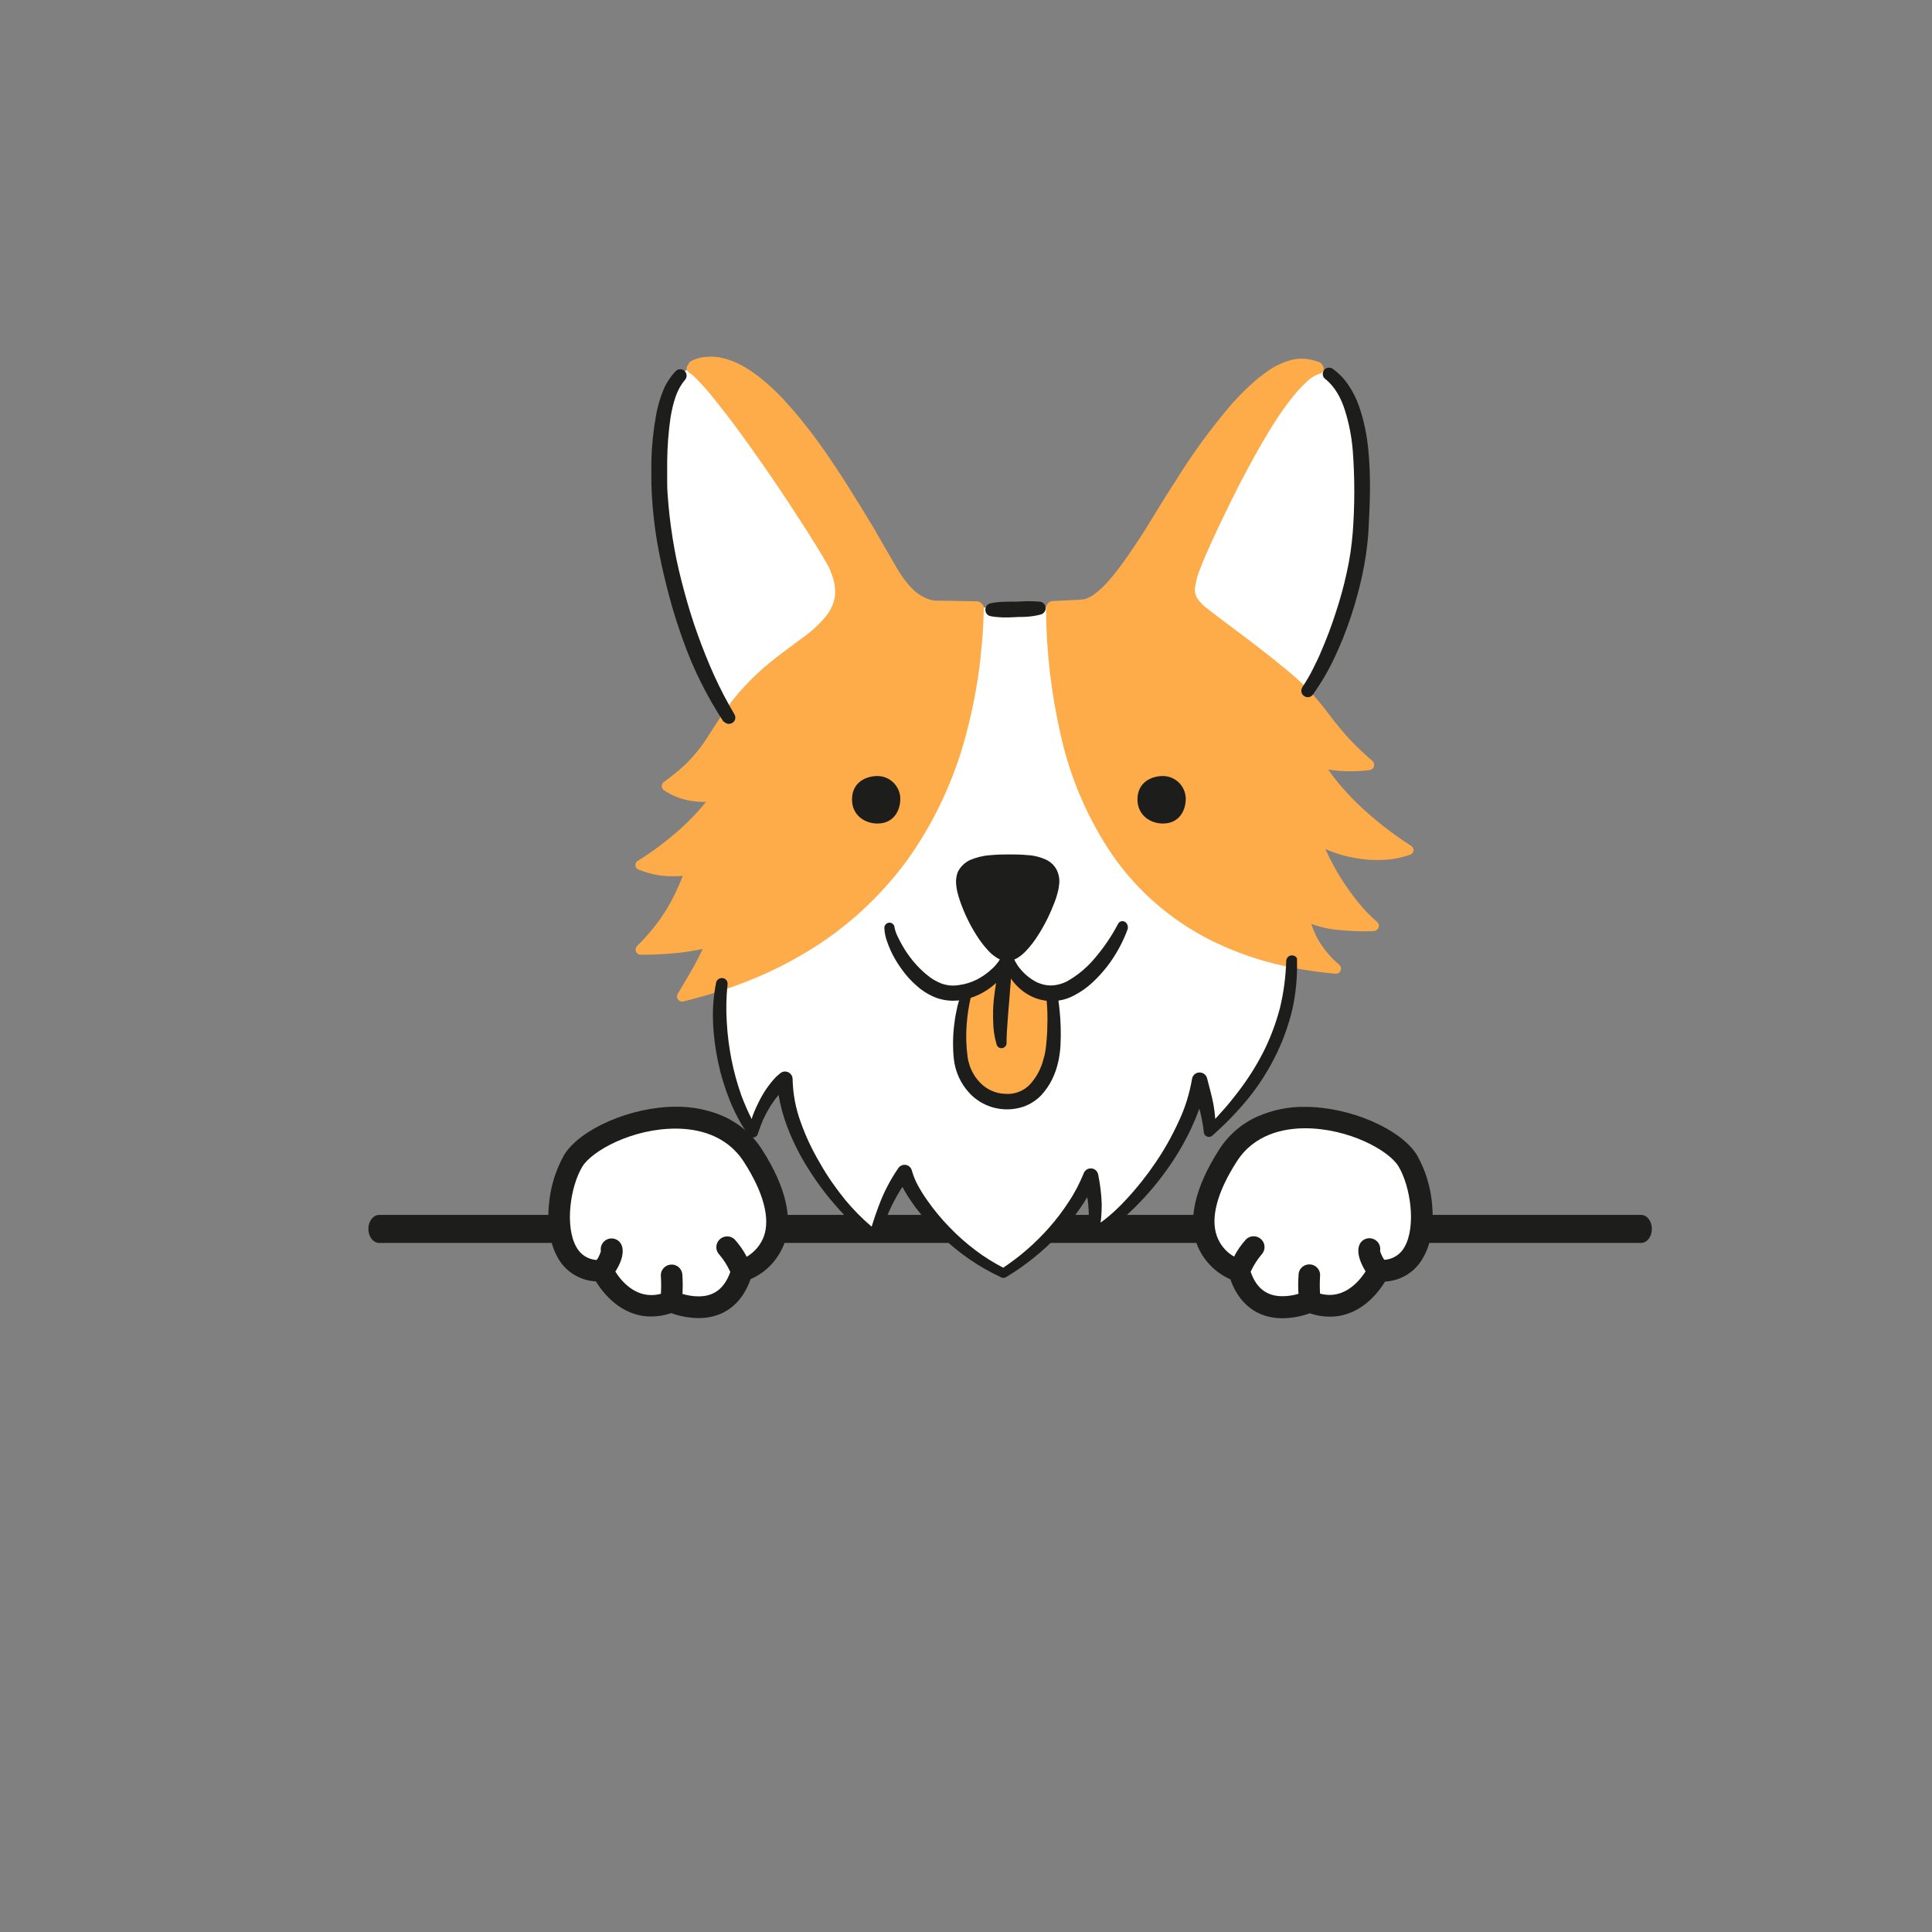 <?xml version="1.0" encoding="utf-8"?>
<!-- Generator: Adobe Illustrator 24.0.0, SVG Export Plug-In . SVG Version: 6.00 Build 0)  -->
<svg version="1.1" id="Layer_1" xmlns="http://www.w3.org/2000/svg" xmlns:xlink="http://www.w3.org/1999/xlink" x="0px" y="0px"
	 viewBox="0 0 1200 1200" style="enable-background:new 0 0 1200 1200;" xml:space="preserve">
<rect x="0" y="0" width="1200" height="1200" fill="#808080" stroke="none"/>
<style type="text/css">
	.st0{fill:#BE9A71;}
	.st1{fill:#D9A993;}
	.st2{fill:#683A32;}
	.st3{fill:#FFFFFF;}
	.st4{fill:#F78C8B;}
	.st5{fill:#1D1D1B;}
	.st6{fill:#FDAC49;}
	.st7{fill:#191919;}
	.st8{fill:#333333;}
	.st9{fill:#14192C;}
	.st10{fill:#3E3D4F;}
	.st11{fill:#A15225;}
	.st12{fill:#895834;}
	.st13{fill:#1A0A14;}
	.st14{fill:#672E28;}
	.st15{fill:#111B1D;}
	.st16{fill:#EBEBEB;}
	.st17{fill:#494859;}
	.st18{fill:#2F2627;}
	.st19{fill:#C7B6AC;}
	.st20{fill:#E2D9D4;}
	.st21{fill:#D6CDCA;}
	.st22{fill:#674043;}
	.st23{fill:#3D3834;}
	.st24{fill:#E4DACE;}
	.st25{fill:#554E46;}
	.st26{fill:#E8E8E8;}
	.st27{fill:#AEE9FA;}
	.st28{fill:#4D4D4D;}
	.st29{fill:#FDFDFD;}
	.st30{fill:#FAAF5E;}
	.st31{fill:#F8FCFC;}
	.st32{fill:#DBCFB5;}
	.st33{fill:#6D6D6D;}
	.st34{fill:#C69C6D;}
	.st35{fill:#F0B965;}
	.st36{fill:#DA7B45;}
	.st37{fill:#FAE7D6;}
	.st38{fill:#FDF8F2;}
	.st39{fill:#E2C4AA;}
	.st40{fill:#BC8571;}
	.st41{fill:#2F322A;}
	.st42{fill:#444741;}
	.st43{fill:#46282D;}
	.st44{fill:#986858;}
	.st45{fill:#F0C7A2;}
	.st46{fill:#FCE9C8;}
	.st47{fill:#808080;}
	.st48{fill:#4E4E4E;}
	.st49{fill:#E8CBA9;}
	.st50{fill:#956B50;}
</style>
<g>
	<path class="st5" d="M1019.3,772H235.5c-3.7,0-6.7-3.9-6.7-8.7s3-8.7,6.7-8.7h783.8c3.7,0,6.7,3.9,6.7,8.7S1023,772,1019.3,772z"/>
	<path class="st3" d="M467.8,717.9c37.2,58.3-7,71.4-7,71.4c-9.8,34.7-43.8,18.9-43.8,18.9c-28.6,11.7-42.9-19.1-42.9-19.1
		c-33.9,1.2-30.2-48.1-18-68.3C369.4,699.1,440.5,675.1,467.8,717.9z"/>
	<path class="st5" d="M473.5,714.3c-5.8-9.2-14.1-16.4-24-20.9c-9.3-4.1-19.5-6.1-29.7-6c-27.8,0-59.6,13.8-69.5,30.1
		c-5.2,9.4-8.4,19.7-9.3,30.4c-1.3,12.9,0.6,24.6,5.3,33c4.7,8.8,13.8,14.5,23.8,15c4.4,7.1,15.6,21.8,34.3,21.8l0,0
		c4.3,0,8.5-0.7,12.5-2.1c5.4,2,11.2,3,16.9,3.1c15.5,0,26.9-8.5,32.4-24.2c9.5-4.1,16.9-11.9,20.7-21.5
		C492.8,757.3,488.3,737.6,473.5,714.3z M474.4,768.1c-2,5.2-5.7,9.6-10.6,12.5c-2-3.9-4.6-7.6-7.6-10.9c-2.7-2.5-7-2.3-9.5,0.4
		c-2.4,2.6-2.4,6.7,0.2,9.3c2.6,3.1,4.8,6.5,6.5,10.2l0.2,0.4c-3.6,10.2-10,15.2-19.7,15.2c-3.4,0-6.8-0.6-10-1.5
		c0.2-4.1,0.2-8.3-0.1-12.4c-0.5-3.7-3.8-6.3-7.5-5.8s-6.3,3.8-5.8,7.5c0.2,3.5,0.2,7.1,0,10.6c-1.9,0.5-3.9,0.8-6,0.8l0,0
		c-11.4,0-19.1-9.4-22.3-14.6c2.7-4.2,5.6-10.3,4.2-15.5c-0.9-3.6-4.6-5.8-8.2-4.9c-3.5,0.9-5.6,4.3-5,7.8c-0.6,1.9-1.4,3.8-2.6,5.4
		c-5.4-0.3-10.2-3.4-12.7-8.2c-7.1-12.7-3.8-37.2,3.8-49.8c6-9.8,30.9-23.6,57.9-23.6c13.3,0,31.4,3.6,42.4,20.6
		C474.3,740.7,478.5,756.8,474.4,768.1L474.4,768.1z"/>
	<path class="st3" d="M762.7,717.9c-37.2,58.3,7,71.4,7,71.4c9.8,34.7,43.8,18.9,43.8,18.9c28.6,11.7,42.9-19.1,42.9-19.1
		c33.9,1.2,30.2-48.1,18-68.3C861.1,699.1,790,675.1,762.7,717.9z"/>
	<path class="st5" d="M889.5,748c-0.9-10.7-4.1-21.1-9.3-30.4c-9.9-16.3-41.7-30.1-69.5-30.1c-10.2-0.2-20.3,1.9-29.7,6
		c-9.9,4.4-18.2,11.7-24,20.9c-14.8,23.3-19.3,43-13.5,58.7c3.8,9.6,11.2,17.3,20.7,21.5c5.5,15.6,16.9,24.2,32.4,24.2
		c5.8-0.1,11.5-1.1,16.9-3.1c4,1.4,8.3,2.1,12.5,2.1l0,0c18.7,0,29.9-14.6,34.3-21.8c10-0.5,19-6.2,23.7-15
		C888.9,772.6,890.7,760.9,889.5,748z M872.5,774.3c-2.5,4.8-7.3,7.9-12.7,8.2c-1.1-1.6-2-3.5-2.6-5.4c0.7-3.7-1.7-7.2-5.4-7.9
		c-3.5-0.7-6.9,1.5-7.8,5c-1.3,5.2,1.6,11.2,4.2,15.5c-3.3,5.1-10.9,14.6-22.3,14.6l0,0c-2,0-4-0.3-6-0.8c-0.2-3.5-0.2-7.1,0-10.6
		c0.5-3.7-2.1-7.1-5.8-7.5c-3.7-0.5-7.1,2.1-7.5,5.8c-0.3,4.1-0.4,8.3-0.1,12.4c-3.3,1-6.6,1.5-10,1.5c-9.7,0-16.2-5-19.7-15.2
		l0.2-0.4c1.7-3.7,3.9-7.1,6.5-10.2c2.6-2.7,2.6-6.9-0.1-9.5c-2.6-2.5-6.6-2.6-9.3-0.2c-3,3.3-5.6,6.9-7.6,10.9
		c-4.9-2.8-8.6-7.2-10.6-12.5c-4.2-11.3,0-27.5,12.3-46.6c10.8-16.9,29-20.6,42.4-20.6c27,0,52,13.7,58,23.6
		C876.2,737.1,879.6,761.6,872.5,774.3L872.5,774.3z"/>
	<path class="st3" d="M802.5,596.9c0.8,58.9-40.4,95.8-51.2,106.8c0.3-9.6-2-17.6-6.2-32.6c-6.2,41.4-45.9,85.6-65.5,94.9
		c0.9-10.8,2.1-17.8-2.1-35.1c-6.2,15-22.6,40.8-54,60.3c-33.4-15.6-57.9-48.4-61.6-62.9c-8.9,12.1-13,22.4-18.7,39.1
		c-23.3-16.4-54.9-60.3-55.5-96.6c-5.1,3.4-15,15-19.8,33.1c-16.7-25.2-24.1-64.6-19.4-92.7c64.8-22.9,151.9-78.2,159.6-233.8
		c14.2,0,31.6-0.2,45-0.4C658.3,530.5,730.3,580.7,802.5,596.9z"/>
	<path class="st3" d="M845.2,328.9c-1.9,37.2-16.7,82.1-35.6,102.5l-0.1,0.1c-0.6-0.6-1.1-1.1-1.7-1.7c-13.1-12.7-53.1-42.7-59.6-48
		c-6.4-5.3-11.5-9.8-9.4-19.6c1.1-5.1,1.9-10.6,19.6-47.2c17.8-36.6,43.8-84.2,60.9-86C850.5,241.4,846.5,303,845.2,328.9z"/>
	<path class="st3" d="M519.2,352.7c5.7,13.4,4.5,22.9-3,32.9c-12,16-37.4,25.7-60.1,55.9c-1.2,1.6-2.4,3.2-3.4,4.6
		c-18.5-22.2-43.4-96.4-43.4-151.2c0-44,7.6-60.1,18.7-66l0,0C439.5,225.9,513.8,339.9,519.2,352.7z"/>
	<path class="st6" d="M610.1,375.3c0.7,0.6,1,1.5,1,2.4c-0.2,6.9-0.5,13.8-1.1,20.7c-0.6,6.9-1.3,13.7-2.3,20.6
		c-2,13.7-4.9,27.3-8.6,40.7c-7.5,26.9-19.7,52.4-36,75.1c-16.7,22.6-37.6,41.7-61.6,56.2c-11.9,7.2-24.4,13.4-37.4,18.5
		c-12.9,5.1-26.1,9.2-39.6,12.5h-0.1c-1.7,0.4-3.4-0.6-3.8-2.3c-0.2-0.9,0-1.8,0.4-2.5l0,0c3.6-6.2,7.4-12.3,10.8-18.5
		c1.7-3.1,3.2-6.2,4.7-9.3l-1.8,0.4c-4.1,0.8-8.2,1.4-12.2,1.9c-8.1,0.9-16.2,1.3-24.3,1.3H398c-1.7,0-3.2-1.3-3.2-3.1
		c0,0,0-0.1,0-0.1c0-0.9,0.4-1.7,1-2.3l0,0c3.6-3.6,7-7.3,10.1-11.2c3.1-3.8,5.9-7.9,8.5-12.1c3.8-6.4,7-13.2,9.7-20.2
		c-3.2,0.3-6.5,0.3-9.7,0.2c-3-0.2-6-0.6-9-1.3c-2.9-0.7-5.7-1.6-8.5-2.7h-0.2c-1.6-0.6-2.4-2.4-1.8-4c0.3-0.7,0.8-1.3,1.4-1.6l0,0
		c9.6-6,18.7-12.9,27.1-20.5c5.4-4.9,10.5-10.3,15.1-16c-2.5,0-5-0.1-7.5-0.4c-3.3-0.4-6.5-1.2-9.6-2.3c-3.1-1.1-6.1-2.6-8.9-4.5
		l0,0c-1.5-1-1.9-3-0.9-4.5c0.2-0.3,0.5-0.6,0.9-0.8l0,0l4.1-3.1l4-3.2c2.6-2.1,5.1-4.4,7.4-6.8c4.6-4.8,8.7-10.1,12.2-15.8
		c3.7-5.8,7.5-11.8,11.7-17.6c4.2-5.8,8.9-11.3,14-16.4c10-10.3,21.9-18.6,32.9-26.8c5.4-3.8,10.2-8.3,14.4-13.4
		c1.9-2.4,3.4-5.1,4.4-8c1-2.8,1.3-5.8,1.1-8.7c-0.3-3.1-1-6.2-2.1-9.1c-0.3-0.7-0.6-1.5-0.9-2.3c-0.2-0.4-0.3-0.7-0.4-1l-0.5-1.1
		c-0.7-1.4-1.6-2.9-2.5-4.4c-3.4-5.9-7.1-11.8-10.8-17.7c-7.5-11.7-15.1-23.3-23-34.8c-7.9-11.5-15.9-22.8-24.2-33.9
		c-4.2-5.5-8.5-11-12.7-16.2c-2.1-2.6-4.5-5.1-6.7-7.6c-1.1-1.2-2.3-2.4-3.4-3.5c-0.6-0.5-1.1-1-1.7-1.5c-0.5-0.4-1.1-0.8-1.3-0.9
		l-0.9-0.7c-1.3-1-1.5-2.9-0.5-4.2c0.1-0.1,0.2-0.2,0.3-0.3c0.3-1,1-1.9,2-2.4c1.4-0.7,2.8-1.3,4.2-1.7c1.5-0.4,3-0.7,4.5-0.8
		c3-0.3,6-0.2,8.9,0.3c5.6,1.1,11,3.2,15.9,6.2c4.7,2.8,9.1,6.1,13.2,9.7c4.1,3.5,7.9,7.3,11.5,11.2c14.4,15.7,26.4,33,37.7,50.7
		c5.6,8.8,11.1,17.7,16.5,26.7c5.3,9,10.4,18.2,15.6,26.9c0.7,1.1,1.3,2.1,2,3.2l1,1.5l1.1,1.5c1.4,1.9,2.9,3.8,4.6,5.5
		c3,3.3,6.8,5.7,11,7.2c1,0.3,2,0.5,3.1,0.7c0.6,0,1.1,0.1,1.6,0.1h0.8h1l7.8,0.1l15.6,0.3l0,0C608.2,373.7,609.4,374.3,610.1,375.3
		z M876.2,525.2L876.2,525.2c-11.7-7.5-22.6-16.1-32.6-25.6c-4.9-4.8-9.6-9.8-13.9-15.2c-1.7-2.1-3.2-4.2-4.7-6.4
		c2.1,0.3,4.4,0.6,6.6,0.8c6.4,0.5,12.7,0.3,19.1-0.5c1.8-0.2,3-1.8,2.8-3.6c-0.1-0.8-0.5-1.5-1.1-2.1l0,0c-5-4.2-9.7-8.8-14.2-13.5
		c-4.4-4.8-8.6-9.9-12.5-15.1c-4.1-5.5-8.5-10.8-13.2-15.8c-4.8-4.9-9.9-9.4-15.3-13.7c-10.4-8.6-21.1-16.7-31.8-24.7l-8-6
		c-2.7-2.1-5.3-4-7.8-6c-2.3-1.7-4.3-3.8-6-6.2c-1.2-2.1-1.7-4.6-1.3-7.1c0.2-1.2,0.6-3.1,0.9-4.5c0.4-1.4,0.8-3,1.4-4.5
		c1.1-3,2.3-6.1,3.6-9.1c2.6-6.1,5.4-12.1,8.2-18.1c5.7-12,11.5-24,17.8-35.7c6.2-11.7,12.8-23.3,20.1-34.3
		c3.6-5.4,7.5-10.6,11.7-15.5c2.1-2.3,4.3-4.5,6.6-6.6c1.8-1.6,3.9-2.9,6.2-3.8c0.3-0.1,0.7-0.2,1-0.3h0.1c1.7-0.4,2.7-2.2,2.2-3.8
		c-0.1-0.3-0.2-0.6-0.4-0.8c-0.3-1.2-1.2-2.1-2.4-2.6c-2.6-1-5.3-1.6-8.1-2c-2.9-0.3-5.9-0.1-8.8,0.6c-5.3,1.4-10.3,3.7-14.7,6.8
		c-4.2,2.9-8.3,6.2-12,9.7c-3.7,3.5-7.2,7.1-10.6,10.9c-12.9,15.1-24.7,31.2-35.1,48.1c-5.4,8.3-10.6,16.7-15.7,25.1l-3.8,6.2
		c-1.2,1.9-2.6,4.1-4,6.1c-2.7,4-5.4,8.1-8.2,12c-2.8,3.9-5.7,7.7-8.8,11.3c-2.9,3.5-6.2,6.7-9.8,9.4c-1.6,1.2-3.3,2.1-5.2,2.8
		c-0.9,0.3-1.7,0.4-2.6,0.5c-1.1,0.1-2.3,0.2-3.5,0.2c-4.8,0.3-9.7,0.5-14.6,0.7c-1.4,0.1-2.6,0.8-3.3,2c-0.5,0.6-0.8,1.3-0.8,2.1
		c0.1,26.7,3.2,53.4,9.2,79.5c5.9,26.4,16.7,51.5,31.9,74c15.6,22.5,36.6,40.7,61,53c12.1,6,24.8,10.8,37.9,14.2
		c13,3.3,26.3,5.5,39.7,6.7c1.8,0.2,3.3-1.1,3.5-2.9c0.1-1-0.3-2-1.1-2.7l0,0c-5.4-4.5-9.9-10-13.4-16.1c-1.6-3-2.9-6.1-4-9.3
		l1.7,0.6c4.1,1.4,8.2,2.4,12.5,2.9c8.2,1,16.4,1.4,24.7,1c0.9,0,1.8-0.5,2.4-1.2c1.1-1.4,1-3.4-0.4-4.5c0,0,0,0,0,0l0,0
		c-4.4-3.8-8.4-8-12-12.5c-3.7-4.6-7.1-9.4-10.2-14.3c-3.7-5.9-7.1-12.1-9.9-18.5c0.8,0.4,1.7,0.7,2.5,1.1
		c5.3,2.1,10.8,3.7,16.4,4.6c5.6,1,11.3,1.4,16.9,1.1c5.7-0.2,11.4-1.3,16.8-3.2c1.7-0.6,2.6-2.4,2-4
		C877.4,526.2,876.9,525.6,876.2,525.2L876.2,525.2z"/>
	<path class="st5" d="M529.2,496.6c0-10.8,8.7-14.6,15.9-14.6c7.8,0.1,14,6.4,14.1,14.1c0,7.7-4.4,15.4-14.1,15.4
		C537.6,511.6,529.2,506.7,529.2,496.6z"/>
	<path class="st5" d="M706.5,496.6c0-10.8,8.7-14.6,15.9-14.6c7.8,0.1,14,6.4,14.1,14.1c0,7.7-4.4,15.4-14.1,15.4
		C714.9,511.6,706.6,506.7,706.5,496.6z"/>
	<path class="st6" d="M653,616.8c1.5,11,1.8,22,0.9,33c-1.8,19.3-11.9,34.9-29.2,34.4s-26.3-14.6-28-26.1c-1.8-14.3-0.4-28.9,4-42.7
		l0,0c13-3.6,22.8-13.9,24.6-22.2C628.6,606,640,616.8,653,616.8z"/>
	<path class="st5" d="M698.6,572.5c-1.6-0.8-3.4-0.2-4.2,1.4l0,0c-3.8,7.3-8.4,14.1-13.7,20.4c-5,6.2-11,11.3-17.9,15.2
		c-3.1,1.6-6.6,2.5-10.1,2.6c-0.9,0-1.7-0.1-2.6-0.2c-0.9-0.1-1.7-0.3-2.5-0.5c-1.7-0.5-3.4-1.1-4.9-2c-3.2-1.8-6.1-4.2-8.5-7
		c-1.7-1.9-3.1-4.1-4.2-6.4c0.9-0.4,1.8-0.9,2.6-1.4c1.8-1.2,3.4-2.6,4.9-4.2c2.7-2.9,5.1-6.1,7.2-9.4c4.2-6.5,7.6-13.5,10.4-20.8
		c0.7-1.8,1.3-3.7,1.8-5.7c0.6-2.1,0.9-4.3,1.1-6.5c0.1-2.6-0.5-5.3-1.6-7.6c-0.3-0.6-0.7-1.2-1.1-1.8c-0.4-0.6-0.9-1.1-1.4-1.7
		l-1.6-1.4c-0.6-0.4-1.1-0.7-1.7-1.1c-4-2-8.3-3.1-12.7-3.3c-4-0.4-7.8-0.4-11.6-0.4s-7.6,0.1-11.6,0.5c-4.3,0.3-8.5,1.4-12.5,3.1
		c-2.4,1.2-4.5,3-6,5.1c-0.4,0.6-0.7,1.2-1.1,1.8c-0.3,0.7-0.5,1.3-0.7,2c-0.2,0.6-0.3,1.3-0.4,2c-0.1,0.6-0.2,1.3-0.2,2
		c0,2.2,0.3,4.5,0.8,6.7c0.5,2,1,3.9,1.7,5.8c2.6,7.4,5.9,14.4,10.1,21c2.1,3.4,4.5,6.6,7.2,9.5c1.4,1.6,3,3,4.8,4.2
		c0.8,0.6,1.7,1.1,2.6,1.5c-0.3,0.6-0.7,1.1-1,1.6c-1.1,1.5-2.4,3-3.8,4.2c-2.8,2.7-6,4.9-9.4,6.7c-3.4,1.7-7.1,2.9-10.9,3.4
		c-0.9,0.2-1.9,0.3-2.8,0.3c-0.9,0.1-1.8,0.1-2.7,0c-1.7-0.1-3.4-0.5-5.1-1c-3.5-1.3-6.8-3.2-9.7-5.7c-3.1-2.5-5.9-5.4-8.5-8.5
		c-2.6-3.2-4.9-6.5-6.9-10.1c-1-1.7-1.9-3.6-2.8-5.4c-0.8-1.7-1.4-3.4-1.8-5.2v-0.3c-0.2-1.8-1.8-3-3.5-2.8s-3,1.8-2.8,3.5l0,0
		c0.1,2.5,0.6,5,1.4,7.4c0.7,2.2,1.6,4.3,2.5,6.4c1.9,4.2,4.3,8.1,7,11.8c2.7,3.8,5.9,7.3,9.4,10.3c3.7,3.3,8,5.8,12.6,7.5
		c2.5,0.8,5,1.3,7.6,1.5c1.3,0.1,2.5,0.1,3.8,0c0.7,0,1.4,0,2.1-0.2c-0.3,1.2-0.7,2.4-1,3.6c-0.8,3.5-1.5,7.1-1.9,10.6
		c-1,7.3-1.1,14.6-0.4,21.9c0.8,8,4.2,15.6,9.7,21.5c5.7,6.1,13.5,9.7,21.8,10.1c4.2,0.2,8.3-0.4,12.3-1.8c3.9-1.5,7.5-3.8,10.4-6.8
		c2.7-2.9,5-6.2,6.8-9.8c1.7-3.5,3-7.1,3.8-10.8c0.5-1.8,0.7-3.7,1-5.5c0.3-1.9,0.4-3.7,0.5-5.5c0.2-3.6,0.2-7.2,0.1-10.8
		c-0.1-3.6-0.3-7.2-0.7-10.7c-0.2-1.9-0.4-3.9-0.7-5.8c3.5-0.5,6.8-1.6,9.9-3.3c4.2-2.2,8-4.9,11.4-8.1c3.3-3.1,6.3-6.4,9.1-10
		c5.4-7.1,9.7-14.9,12.7-23.3C700.7,574.9,700,573.2,698.6,572.5z M650.5,637.7c0,3.4-0.3,6.8-0.6,10.2c-0.1,1.7-0.4,3.3-0.6,4.9
		c-0.2,1.6-0.6,3.2-1.1,4.7c-1.4,6-4.4,11.6-8.6,16.2c-4,4.1-9.7,6.2-15.4,5.7c-5.9-0.2-11.5-2.8-15.5-7c-2.1-2.2-3.8-4.6-5.1-7.3
		c-0.3-0.7-0.6-1.4-0.9-2.1s-0.5-1.4-0.7-2.1c-0.2-0.7-0.4-1.4-0.6-2.1l-0.2-1.1l-0.2-1.2c-0.9-6.6-1.1-13.3-0.6-19.9
		c0.4-5.7,1.2-11.3,2.5-16.8c5.9-1.9,11.3-5.1,15.8-9.3c-0.6,3.6-1.1,7.3-1.5,11c-0.4,4.4-0.5,8.8-0.3,13.3c0.1,4.6,0.7,9.1,2,13.5
		c0.3,1.8,1.9,3,3.6,2.7s3-1.9,2.7-3.6v-0.2c0-4,0.3-8.1,0.6-12.3c0.3-4.2,0.6-8.4,1-12.6l1-12.7l0.1-1.8c2.7,3.9,6.1,7.2,10.1,9.6
		c3.7,2.3,7.8,3.7,12.1,4.2C650.6,626.8,650.7,632.3,650.5,637.7z"/>
	<path class="st5" d="M449.4,448.3c-10.4-15.9-18.9-32.9-25.2-50.8c-3.2-8.9-6.1-17.9-8.5-27c-2.4-9.1-4.6-18.3-6.4-27.5
		c-1.8-9.2-3.1-18.7-3.9-28.1c-0.4-4.7-0.7-9.5-0.8-14.3c-0.1-4.8,0-9.5,0-14.2c0.2-9.6,1.2-19.2,2.9-28.6c0.9-4.9,2.2-9.6,4-14.2
		c1.8-4.9,4.7-9.4,8.3-13.2c1.6-1.5,4.1-1.4,5.6,0.2c1.4,1.5,1.4,3.8,0.1,5.3l0,0c-2.6,3.1-4.6,6.7-5.9,10.6
		c-1.4,4.1-2.4,8.4-3.1,12.7c-1.3,9-2,18.1-2.1,27.1c0,4.6,0,9.2,0,13.7s0.4,9.1,0.8,13.7c0.8,9.1,2.1,18.2,3.7,27.2
		c1.6,9,3.8,18,6.2,26.8c2.4,8.9,5.1,17.7,8.2,26.3c1.5,4.2,3.2,8.6,4.9,12.9c1.7,4.3,3.5,8.5,5.4,12.7c3.8,8.3,8,16.4,12.7,24.3
		l0,0c1,2,0.2,4.4-1.8,5.3c-1.7,0.8-3.7,0.4-4.9-1.1L449.4,448.3z M849.8,278.6c-0.9-9.1-2.8-18-5.8-26.6c-1.6-4.5-3.7-8.7-6.4-12.7
		c-2.7-4.1-6.1-7.6-10.1-10.4c-1.9-1.1-4.3-0.5-5.4,1.4c-0.9,1.6-0.6,3.7,0.8,4.9l0,0c6.2,4.8,10.1,12.1,12.5,19.8
		c2.5,8,4.1,16.2,4.8,24.5c1.3,17.1,1.3,34.3,0,51.4c-0.7,8.5-1.9,16.8-3.8,25.1c-1.8,8.3-4.1,16.6-6.8,24.7
		c-2.6,8.1-5.6,16.1-9,23.9c-0.8,2-1.7,3.9-2.6,5.8c-0.9,1.9-1.9,3.8-2.8,5.7c-1.9,3.8-4.1,7.4-6.4,10.9v0.1
		c-1.1,1.9-0.5,4.3,1.5,5.4c1.7,1,3.9,0.6,5.1-1c5.2-7.3,9.8-15.1,13.6-23.3c3.8-8,7.1-16.3,9.9-24.7c2.8-8.4,5.2-17,7.1-25.7
		c1.9-8.7,3.2-17.6,3.9-26.5C850.8,314.1,851.7,296.5,849.8,278.6L849.8,278.6z M802.6,593.4c-2-0.1-3.6,1.5-3.7,3.4v0.1
		c-0.3,9.9-1.6,19.6-3.9,29.2c-2.5,9.5-6,18.8-10.4,27.5c-4.5,8.8-9.9,17.2-15.9,25c-3,3.9-6.1,7.8-9.5,11.5
		c-1.4,1.6-2.9,3.3-4.4,4.9v-0.3c-0.2-2.9-0.6-5.8-1.1-8.7c-0.5-2.8-1.2-5.6-1.9-8.3l-2.1-8.1c-0.7-2.5-3.3-4-5.9-3.3
		c-1.8,0.5-3.1,2-3.4,3.8l0,0c-1.6,9.3-4.4,18.4-8.5,26.9c-4,8.7-8.7,17.1-14.1,25c-5.4,8-11.4,15.6-18,22.7
		c-4.9,5.4-10.3,10.4-16.2,14.7c0-0.8,0.2-1.5,0.3-2.3c0.3-3.1,0.4-6.2,0.4-9.3c-0.2-6.2-1-12.3-2.2-18.3c-0.3-1.5-1.3-2.8-2.7-3.4
		c-2.4-1-5.1,0-6.2,2.4c0,0,0,0,0,0l-0.1,0.3l0,0c-2.5,6.1-5.5,12-9.2,17.5c-3.6,5.6-7.6,10.9-12,15.9c-4.4,5-9.1,9.7-14.2,14.1
		c-4.6,4-9.5,7.7-14.6,11.1c-5.9-3.1-11.6-6.6-16.9-10.6c-5.9-4.4-11.3-9.2-16.4-14.5c-5.1-5.2-9.7-10.8-13.9-16.8
		c-2.1-2.9-4-6-5.7-9.1c-1.6-2.9-2.9-6-3.8-9.3l0,0c-0.3-1.1-0.9-2.1-1.9-2.8c-2.1-1.5-5.1-0.9-6.5,1.2l0,0
		c-4.3,6.2-7.9,12.9-10.8,19.9c-2.2,5.5-4.1,11-5.8,16.5c-5.9-5-11.4-10.6-16.4-16.6c-5.9-7.3-11.3-15-15.9-23.2
		c-4.7-8-8.7-16.4-11.8-25.2c-3.1-8.5-4.8-17.5-5-26.6v-0.1c0-1-0.3-1.9-0.9-2.7c-1.5-2.1-4.4-2.6-6.5-1.1l0,0
		c-1.5,1.2-3,2.5-4.2,3.9c-1.2,1.4-2.4,2.8-3.4,4.2c-2.1,2.8-3.9,5.8-5.5,8.9c-1.6,3.1-3,6.2-4.2,9.4c-0.3,0.8-0.5,1.5-0.7,2.3
		c-2.4-4.7-4.5-9.6-6.4-14.6c-2.6-7.4-4.7-14.9-6.2-22.6c-1.5-7.7-2.5-15.5-2.9-23.3c-0.5-7.8-0.3-15.6,0.5-23.3l0,0
		c0.2-2-1.3-3.7-3.3-3.8c-1.8-0.1-3.3,1-3.8,2.7c-1.6,8.2-2.3,16.5-1.9,24.8c0.3,8.3,1.4,16.5,3.1,24.6c1.7,8.1,4.1,16,7.2,23.7
		c3.1,7.7,7,15.1,11.8,21.9l0,0c0.4,0.6,1,1,1.7,1.2c1.7,0.5,3.5-0.4,4-2.1v-0.1c1-3,2.1-5.9,3.3-8.8c1.3-2.8,2.8-5.6,4.4-8.2
		c1.6-2.5,3.3-4.9,5.2-7.1c1.1,6.7,2.9,13.2,5.3,19.6c3.5,9.2,7.9,18,13.2,26.3c5.2,8.3,11,16.1,17.5,23.4
		c6.4,7.5,13.6,14.2,21.6,19.9l0,0c0.2,0.2,0.5,0.3,0.8,0.4c1.6,0.6,3.4-0.2,4-1.8c0,0,0,0,0,0v-0.2c2.6-6.7,5.2-13.4,8.3-19.7
		c1.9-3.7,3.9-7.3,6.2-10.8l1.6,2.9c2,3.4,4.2,6.6,6.5,9.8c4.7,6.2,9.8,12,15.4,17.3c5.5,5.4,11.5,10.3,17.8,14.7
		c6.3,4.4,13,8.2,20.1,11.5l0,0c0.9,0.5,2,0.4,2.9-0.1l0,0c6-3.6,11.7-7.6,17.2-12c5.5-4.4,10.7-9.2,15.5-14.3
		c4.8-5.1,9.3-10.6,13.3-16.4c1.6-2.3,3.1-4.6,4.5-7c0.3,1.4,0.5,2.9,0.6,4.2c0.3,2.8,0.4,5.6,0.4,8.5c0,2.9-0.2,5.8-0.3,8.8l0,0
		c0,0.5,0.1,1.1,0.3,1.6c0.7,1.6,2.6,2.3,4.2,1.6c4.7-2.3,9.1-5.1,13.2-8.4c2-1.6,3.9-3.2,5.8-4.9c1.9-1.7,3.7-3.4,5.5-5.2
		c7.2-7.1,13.7-14.8,19.6-23c5.9-8.2,11.1-17,15.4-26.2c1.8-3.9,3.5-7.9,4.9-12c0.6,2.2,1.2,4.4,1.6,6.7c0.5,2.5,0.9,5.1,1.2,7.7
		l0,0v0.1c0,0.7,0.3,1.4,0.8,2c1.2,1.3,3.3,1.4,4.6,0.2c3.7-3.4,7.5-6.9,11.1-10.6c3.6-3.7,7.1-7.6,10.4-11.6
		c6.7-8.1,12.4-16.9,17.1-26.2c4.8-9.4,8.4-19.3,10.9-29.5c2.3-10.3,3.3-20.7,3-31.2C806,595,804.5,593.5,802.6,593.4z M615.2,382.7
		c2.6,0.5,5.2,0.7,7.8,0.8c2.6,0,5.2,0,7.8-0.2c2.6-0.2,5.3,0,7.9-0.3c2.7-0.2,5.4-0.7,8-1.4c2.1-0.7,3.3-3,2.6-5.1
		c-0.5-1.5-1.8-2.6-3.4-2.8h-0.1c-2.5-0.2-5-0.3-7.5-0.3c-2.5,0-5.1,0.3-7.6,0.3c-2.6,0-5.1,0-7.7,0.1c-2.6,0.1-5.2,0.4-7.7,0.9l0,0
		c-2.2,0.4-3.6,2.5-3.2,4.7C612.3,381.1,613.6,382.4,615.2,382.7L615.2,382.7z"/>
</g>
</svg>
